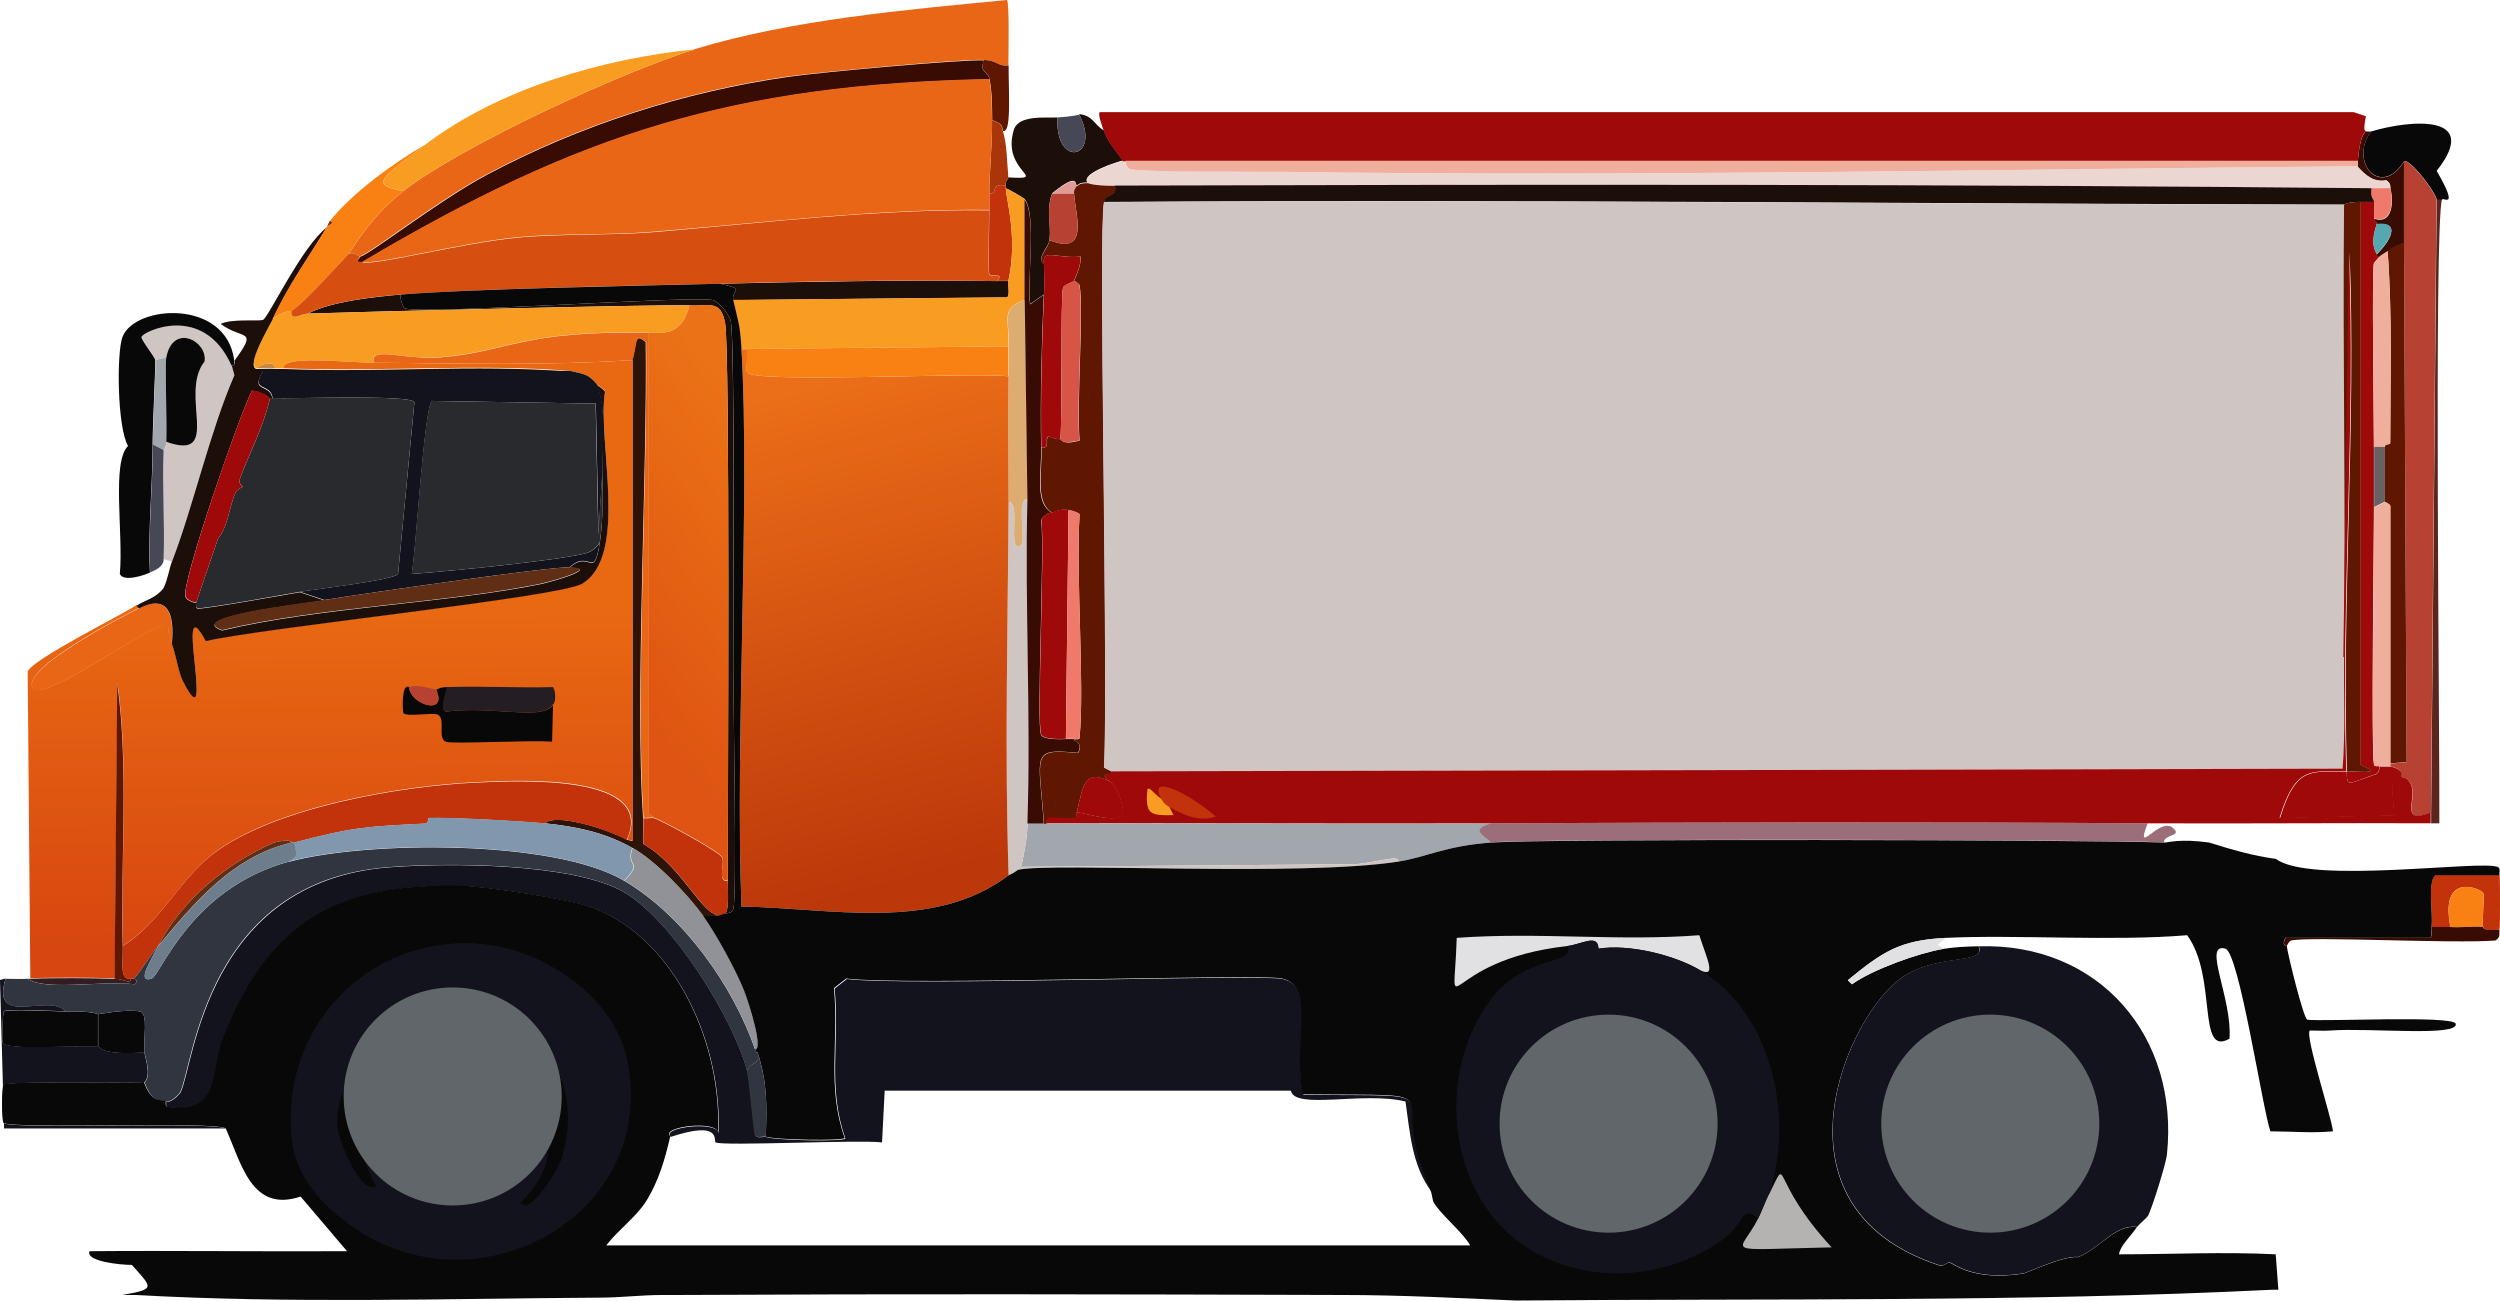 <?xml version="1.0" encoding="UTF-8"?>
<svg id="Capa_2" data-name="Capa 2" xmlns="http://www.w3.org/2000/svg" xmlns:xlink="http://www.w3.org/1999/xlink" viewBox="0 0 103.88 54.04">
  <defs>
    <style>
      .cls-1 {
        fill: #c76203;
      }

      .cls-1, .cls-2, .cls-3, .cls-4, .cls-5, .cls-6, .cls-7, .cls-8, .cls-9, .cls-10, .cls-11, .cls-12, .cls-13, .cls-14, .cls-15, .cls-16, .cls-17, .cls-18, .cls-19, .cls-20, .cls-21, .cls-22, .cls-23, .cls-24, .cls-25, .cls-26, .cls-27, .cls-28, .cls-29, .cls-30, .cls-31, .cls-32, .cls-33, .cls-34, .cls-35, .cls-36, .cls-37, .cls-38, .cls-39, .cls-40, .cls-41, .cls-42, .cls-43, .cls-44, .cls-45, .cls-46, .cls-47, .cls-48 {
        stroke-width: 0px;
      }

      .cls-2 {
        fill: #303540;
      }

      .cls-3 {
        fill: #282a2e;
      }

      .cls-4 {
        fill: #474855;
      }

      .cls-5 {
        fill: #1c0e08;
      }

      .cls-6 {
        fill: #431e07;
      }

      .cls-7 {
        fill: url(#Degradado_sin_nombre_3);
      }

      .cls-8 {
        fill: #f0af9c;
      }

      .cls-9 {
        fill: #f89c22;
      }

      .cls-10 {
        fill: #13131e;
      }

      .cls-11 {
        fill: #b4b3b2;
      }

      .cls-12 {
        fill: #7c310a;
      }

      .cls-13 {
        fill: #eba630;
      }

      .cls-14 {
        fill: #d65547;
      }

      .cls-15 {
        fill: #797c81;
      }

      .cls-16 {
        fill: #380c03;
      }

      .cls-17 {
        fill: #dcac70;
      }

      .cls-18 {
        fill: #331d22;
      }

      .cls-19 {
        fill: #a00909;
      }

      .cls-20 {
        fill: #c2320b;
      }

      .cls-21 {
        fill: #602e15;
      }

      .cls-22 {
        fill: #e09c94;
      }

      .cls-23 {
        fill: #f98114;
      }

      .cls-24 {
        fill: #8e4a13;
      }

      .cls-25 {
        fill: #090808;
      }

      .cls-26 {
        fill: #241d24;
      }

      .cls-27 {
        fill: #ef796b;
      }

      .cls-28 {
        fill: #ebd6d1;
      }

      .cls-29 {
        fill: #ca873e;
      }

      .cls-30 {
        fill: #9b6e79;
      }

      .cls-31 {
        fill: #676164;
      }

      .cls-32 {
        fill: #b74132;
      }

      .cls-33 {
        fill: #e86615;
      }

      .cls-34 {
        fill: #8097ae;
      }

      .cls-35 {
        fill: #59251d;
      }

      .cls-36 {
        fill: #a9360a;
      }

      .cls-37 {
        fill: #2e1408;
      }

      .cls-38 {
        fill: #601702;
      }

      .cls-39 {
        fill: #d64f10;
      }

      .cls-40 {
        fill: #cfc6c4;
      }

      .cls-41 {
        fill: url(#Degradado_sin_nombre);
      }

      .cls-42 {
        fill: #a2a7ae;
      }

      .cls-43 {
        fill: url(#Degradado_sin_nombre_2);
      }

      .cls-44 {
        fill: #6d7d8c;
      }

      .cls-45 {
        fill: #55a8b0;
      }

      .cls-46 {
        fill: #909297;
      }

      .cls-47 {
        fill: #61666b;
      }

      .cls-48 {
        fill: #e1e1e3;
      }
    </style>
    <linearGradient id="Degradado_sin_nombre" data-name="Degradado sin nombre" x1="90.13" y1="28.14" x2="90.02" y2="13.98" gradientTransform="translate(103.88 53.3) rotate(-180)" gradientUnits="userSpaceOnUse">
      <stop offset="0" stop-color="#e96913"/>
      <stop offset="1" stop-color="#d74610"/>
    </linearGradient>
    <linearGradient id="Degradado_sin_nombre_2" data-name="Degradado sin nombre 2" x1="70.35" y1="37.22" x2="64.94" y2="16.98" gradientTransform="translate(103.88 53.3) rotate(-180)" gradientUnits="userSpaceOnUse">
      <stop offset="0" stop-color="#eb6e18"/>
      <stop offset="1" stop-color="#bc370a"/>
    </linearGradient>
    <linearGradient id="Degradado_sin_nombre_3" data-name="Degradado sin nombre 3" x1="69.75" y1="32.87" x2="78.68" y2="25.19" gradientTransform="translate(103.88 53.3) rotate(-180)" gradientUnits="userSpaceOnUse">
      <stop offset="0" stop-color="#eb7216"/>
      <stop offset="1" stop-color="#df5412"/>
    </linearGradient>
  </defs>
  <g id="Capa_2-2" data-name="Capa 2">
    <g>
      <path class="cls-40" d="M6.46,14.95c-.02-.12-.6-.82-.57-.96.05-.22,2.57-1.44,3.74,1.19l.11.4c-1.03,2.37-1.7,5.48-2.6,7.76l-.34-.11c.05-1.51-.06-3.03,0-4.53,0-.09.11-.1.11-.34,2.36.83.52-1.97,1.59-3.34.13-.84-1.31-1.62-1.59-.17l-.45.11h0Z"/>
      <path class="cls-10" d="M6.94,45.78c.18.04.52-.3.57-.4.56-1.16,1.04-8.75,8.66-9.34,2.44-.19,7.64-.18,9.74,1.02,2.02,1.15,4.58,5.28,5.15,7.47.13.51.26,2.54.34,2.66.11.13.33.02.45.06.43.14,3.18.19,3.28.06-.76-2.12-.23-4.05-.45-6.23l.51-.4c2.5.31,17.24-.22,18.12,0,1.43.35.4,2.67.85,4.81,6.93.08,3.25-.42,5.32,4.02-.82-1.09-.89-2.45-1.08-3.74-1.73-.43-4.61.36-4.76-.45h-16.88s-.11,2.15-.11,2.15c-.93-.12-6.6.16-6.91,0-.11-.06.28-.94-1.87-.23-.45-.41,2.07-.7,1.98-.11.19-3.57-1.68-8.06-5.21-9.4-.91-.35-4.41-.89-5.44-.91-5.11-.11-7.98,1.42-9.91,6.29-.54,1.38-.07,3.26-2.32,2.89-.1-.02-.06-.23-.06-.23h.03Z"/>
      <path class="cls-42" d="M43.5,34.22c6.15-.02,12.31.02,18.46,0-.74.23-.51.38,0,.79-1.91.14-2.69.61-3.85.79.06-.29-.77,0-1.76.11l-13.93.11c.15-.56.26-1.24.28-1.81h.8Z"/>
      <path class="cls-30" d="M89.24,34.21c-.55,1.43.48-.25,1.02.17.49.38-.37.28-.34.62-3.26-.12-25.78-.16-27.97,0-.51-.4-.74-.56,0-.79,9.1-.04,18.18-.06,27.29,0Z"/>
      <path class="cls-40" d="M42.42,22.66c.24-.17-.23-1.93.28-1.93-.11,4.49.15,9,0,13.48-.02.57-.13,1.25-.28,1.81l13.93-.11c.99-.11,1.83-.4,1.76-.11-4.05.64-14.37.03-15.8.34-.03,0-.17.14-.4.23-.17-5.17-.03-10.35,0-15.52.53,0-.08,2.21.51,1.81Z"/>
      <g>
        <path class="cls-10" d="M9.4,46.89H.17s-.17-6.17-.17-6.17l.23-.06c-.62,2.08,1.79.57,2.49,1.36-.27,0-2.47-.11-2.55,0-.07.1-.1,1.22-.06,1.3.17.34,2.93.09,3.96.17.11,0,.08.37,1.93.23.03.26.3.95,0,1.25-.67.05-5.59-.06-5.83.11-.09.07-.09,1.52,0,1.59.38.27,8.85-.08,9.23.23h0Z"/>
        <path class="cls-18" d="M5.55,40.67s.24.02.06.23c-1.43-.17-3.68.29-4.47-.23h.11c.88-.04,2.62-.03,3.51,0,.4,0,.64.25.68,0h.11Z"/>
        <path class="cls-25" d="M2.71,42.03c1.25-.02,1.29.11,1.36.11v1.36c-1.03-.08-3.78.17-3.96-.17-.04-.08-.01-1.2.06-1.3.08-.11,2.28,0,2.55,0h-.01Z"/>
        <path class="cls-25" d="M5.84,42.03c.32.14.11,1.1.17,1.7-1.86.13-1.83-.23-1.93-.23v-1.36c.09,0,1.11-.22,1.76-.11Z"/>
      </g>
      <g>
        <path class="cls-5" d="M44.85,4.74c.59.08.58.42,1.02.68.16.48.51.85.79,1.25-.18.03-1.77.53-1.47.91-.43,0-.34.11-.45.11-.07,0,.09-.57-1.02.34-.25.63-.04,1.29-.11,1.93-.04.34-.57.74-.23,1.02,0,.42.02.84,0,1.25l-.57.4c-.14-1.07.27-3.69-.23-4.36-.02-.03-.67-.41-.79-.45v-.11c-.02-.23.11-.25.11-.34,1.77.11-.32-.23.23-1.98.2-.63,1.33-.48,1.81-.51-.11,2.15,1.84,1.72.91-.11v-.03Z"/>
        <path class="cls-4" d="M44.85,4.77c.93,1.82-1.02,2.26-.91.11.56-.03.86-.11.91-.11Z"/>
        <path class="cls-22" d="M44.74,7.71c-.04.13-.12.13-.11.34h-.91c1.11-.91.95-.34,1.02-.34Z"/>
      </g>
      <g>
        <g>
          <path class="cls-25" d="M4.98,23.85c.15-1.72-.35-4.64.34-5.32-.45-.78-.48-3.87-.23-4.53.51-1.34,4.3-1.59,4.64.96-.02.04.07.24-.11.23-1.17-2.63-3.69-1.41-3.74-1.19-.02.13.56.84.57.96.02.17-.11,2.72-.11,3.51,0,1.77-.2,3.54-.11,5.32-.25.12-1.1.4-1.25.06Z"/>
          <path class="cls-4" d="M6.24,23.78c-.09-1.77.11-3.55.11-5.32l.45.23c-.06,1.5.05,3.02,0,4.53.01.33-.33.46-.57.57h.01Z"/>
        </g>
        <path class="cls-42" d="M6.91,14.85c-.06.34.03,2.58,0,3.51-.01.24-.11.25-.11.34l-.45-.23c0-.79.13-3.34.11-3.51,0,0,.45-.11.45-.11Z"/>
        <path class="cls-25" d="M8.5,15.02c-1.08,1.37.77,4.17-1.59,3.34.03-.92-.06-3.17,0-3.51.28-1.45,1.73-.67,1.59.17Z"/>
      </g>
      <g>
        <path class="cls-20" d="M101.03,38.51c.09-.46-.19-1.88.17-2.15h2.66c.03.12.03,2.11,0,2.27-.75.07-.65-.11-.68-.11-.05-.4.07-1.27,0-1.42-.08-.16-1.82-.92-1.36,1.42h-.79Z"/>
        <path class="cls-23" d="M103.18,37.1c.07.15-.05,1.02,0,1.42-.45-.04-.91.03-1.36,0-.46-2.34,1.29-1.59,1.36-1.42Z"/>
      </g>
      <path class="cls-17" d="M42.59,12.46l.11,8.27c-.5-.01-.04,1.76-.28,1.93-.59.4.02-1.81-.51-1.81,0-1.74-.03-3.48,0-5.21,0-.42-.02-.84,0-1.25.05-1.13-.36-1.55.68-1.93Z"/>
      <g>
        <path class="cls-37" d="M26.26,14.96c.21-.58.06-1.22.57-.74.07,5.51-.45,14.74-.11,19.76.02.36-.02.72,0,1.08,1.82,1.05,2.58,3.41,3.4,2.89-.34.15-.57.11-.91.11-.65-.9-1.98-2.3-2.94-2.83-1.16-.65-2.31-.88-3.62-1.02.37-.42,2.42.16,3.4.68l.23.06V14.96s-.02,0-.02,0Z"/>
        <path class="cls-5" d="M16.65,12.24c-.04.14.09.53.17.57.58.28,12.03-.54,12.8-.34.27.07.67.6.74.85.18.69.11,12.47.11,14.38,0,1.46.16,9.6,0,10.08-.06.19-.32.16-.34.17.18-.12.11-1.1.11-1.36,0-3.09.1-22.02-.11-23.16-.19-1.01-.69-.69-1.47-.74-.8-.05-13.6.26-15.86.34.95-.5,2.71-.69,3.85-.79Z"/>
        <path class="cls-20" d="M5.09,39.31c1.56-.94,2.37-2.78,3.79-3.85,2.55-1.91,7.72-2.79,10.87-2.94,1.82-.08,7.55-.38,6.29,2.38-.98-.52-3.03-1.11-3.4-.68-.9-.1-4.03-.26-4.81-.23-.08,0-.02.23-.11.23-2.55.13-3,.14-5.49.79h-.11s-.02-.18-.74,0c-1.96.87-3.82,2.37-4.81,4.3-.35.42-.76,1.12-1.02,1.36h-.11c-.49.05-.32-.63-.34-1.36h-.01Z"/>
        <path class="cls-9" d="M12.79,13.03c2.26-.08,15.07-.39,15.86-.34-.33,1.32-1.19,1.14-1.7,1.13-5.3-.11-5.86.8-8.66,1.02-1.56.13-2.93-.49-2.77.23-1.15,0-3.8-.33-3.74.23h-.34c-.05-.34-.56-.17-.79,0-.41-.17.56-1.79.68-2.04.49-.38.75-.32.79-.34-.03.46.39.12.68.11h-.01Z"/>
        <path class="cls-33" d="M15.53,15.08c-.17-.73,1.21-.11,2.77-.23,2.8-.22,3.36-1.13,8.66-1.02v19.98s.23.17.23.17c-.11-.03-.31.02-.45,0-.34-5.01.17-14.24.11-19.76-.52-.47-.36.17-.57.74-3.57.24-7.17.14-10.76.11h.01Z"/>
        <g>
          <path class="cls-41" d="M15.53,15.07c3.59.03,7.19.13,10.76-.11v19.98s-.23-.06-.23-.06c1.26-2.76-4.48-2.47-6.29-2.38-3.14.15-8.32,1.02-10.87,2.94-1.42,1.07-2.23,2.91-3.79,3.85-.11-3.62.26-7.4-.23-10.93l-.11,12.29c-.88-.03-2.63-.04-3.51,0l-.11-12.74c.15-.49,3.82-2.31,4.53-2.77l.11.11c-.71.36-4.98,2.56-4.42,3.34.47.67,5.34-3.06,5.66-2.6-.05.3.01.47.11.74.17.45.27,1.17.45,1.53,1.44,2.86-.43-4.2.96-1.64,2.35-.55,14.69-1.82,15.63-2.38,1.97-1.16.62-5.98.96-7.98-.09-.14-.33-.26-.34-.28-.39-.47-.53-.44-1.13-.57-3.95-.31-7.94.06-11.89-.11-.06-.56,2.6-.23,3.74-.23h.01Z"/>
          <g>
            <g>
              <path class="cls-33" d="M5.77,25.28c1.22-.62,1.48.27,1.36,1.47-.11-.28-.16-.45-.11-.74-.31-.47-5.19,3.26-5.66,2.6-.56-.78,3.71-2.98,4.42-3.34h-.01Z"/>
              <path class="cls-38" d="M4.87,28.38c.49,3.53.13,7.31.23,10.93.02.73-.15,1.41.34,1.36-.04.25-.29,0-.68,0l.11-12.29Z"/>
            </g>
            <g>
              <path class="cls-25" d="M18.59,28.55c-.04.28-.32.92-.06,1.02,2.45-.32,4.98.76,4.47-1.02l-.06,2.27c-.82-.08-4.18.11-4.42,0-.36-.15.02-.97-.34-1.13-.21-.09-1.3.11-1.42-.06-.03-.06-.09-1.25.23-1.08.08.76,1.64,1.19,1.13.11.06,0,.09-.1.45-.11h.02Z"/>
              <path class="cls-26" d="M18.56,28.55c1.47-.05,2.95.04,4.42,0,.51,1.78-2.02.7-4.47,1.02-.25-.1.02-.74.06-1.02h0Z"/>
              <path class="cls-32" d="M18.12,28.66c.51,1.08-1.05.66-1.13-.11.38-.14,1.07.11,1.13.11Z"/>
            </g>
          </g>
        </g>
        <g>
          <path class="cls-5" d="M9.74,14.99c1.01-1.38.35-.84-.57-1.53.45-.23,1.59-.1,1.76-.17.22-.09,1.63-3.08,2.66-3.85-.82,1.34-1.59,2.4-2.27,3.85-.12.25-1.09,1.87-.68,2.04.26.01.53-.02.79,0h.34c3.95.17,7.93-.2,11.89.11h-12.74c-.54.9.31.47.4,1.13h-.11s-.11-.21-.74-.34c-.55,1.07-2.93,7.99-2.77,8.55.06.22.43.27.45.28s-.04.21.06.23c.21.04,3.61-.57,4.25-.68l1.02.34c-.81.14-5.86.7-4.25,1.25,4.07-.97,9.33-1.13,13.25-1.93.42-.09,2.48-.66,1.19-.68.84-.78,1,.56,1.25-1.02.16-1.04.11-2.02.11-3.06-.01-1.14.15-2.6-.23-3.51,0,0,.25.14.34.28-.34,2,1.02,6.81-.96,7.98-.95.56-13.28,1.83-15.63,2.38-1.38-2.56.48,4.5-.96,1.64-.18-.36-.28-1.08-.45-1.53.12-1.2-.14-2.09-1.36-1.47l-.11-.11c.38-.25.8-.3,1.13-.74.16-.32.24-.83.34-1.08.89-2.29,1.57-5.39,2.6-7.76l-.11-.4c.18.01.11-.23.11-.23v.03Z"/>
          <path class="cls-10" d="M23.68,15.41c.6.14.74.11,1.13.57.39.91.23,2.36.23,3.51l-.17,2.72-.11-5.44-6.8-.11c-.33.15-.68,6.36-.85,7.19,1.61-.12,5.97-.55,7.19-.85.29-.07.45-.21.62-.45-.25,1.58-.41.24-1.25,1.02-.93-.01-8.46,1.08-10.19,1.36l-1.02-.34c.55-.1,3.93-.49,4.08-.74l.68-7.14c-.15-.32-5.14-.13-5.89-.17-.09-.66-.95-.23-.4-1.13h12.74s0,0,0,0Z"/>
          <path class="cls-3" d="M11.33,16.54c.75.04,5.74-.15,5.89.17l-.68,7.14c-.15.25-3.53.65-4.08.74-.64.11-4.04.73-4.25.68-.1-.02-.06-.23-.06-.23l.91-2.66c.39-.47.45-1.19.68-1.81.11-.3.33-.3.34-.34.01-.02-.19-.12-.11-.34.42-1.13.95-2.08,1.25-3.34h.11s0-.01,0-.01Z"/>
          <path class="cls-3" d="M24.91,22.55c-.17.24-.33.38-.62.45-1.21.3-5.58.73-7.19.85.17-.83.52-7.04.85-7.19l6.8.11.11,5.44.17-2.72c.01,1.04.05,2.03-.11,3.06h0Z"/>
          <path class="cls-21" d="M22.48,24.25c-3.92.81-9.18.96-13.25,1.93-1.61-.55,3.44-1.12,4.25-1.25,1.73-.28,9.26-1.37,10.19-1.36,1.29.02-.77.59-1.19.68Z"/>
          <path class="cls-19" d="M8.16,25.04s-.39-.05-.45-.28c-.16-.55,2.21-7.48,2.77-8.55.64.13.7.34.74.34-.3,1.26-.83,2.2-1.25,3.34-.08.22.11.32.11.34,0,.04-.23.04-.34.34-.23.62-.29,1.34-.68,1.81l-.91,2.66h.01Z"/>
        </g>
        <path class="cls-29" d="M11.44,15.3c-.26-.02-.53.01-.79,0,.22-.17.74-.34.79,0Z"/>
        <g>
          <path class="cls-33" d="M28.87,2.04c4.06-1.23,8.75-1.63,12.97-2.04.11.08.06,2.36.06,2.72-.45.04-.45-.2-1.02-.23-.88-.05-6.88.51-8.1.68-4.35.62-8.69,2.01-12.57,4.08-2.02,1.07-4.96,3.38-5.27,3.4-.08.01-.17-.17-.45-.11.12-.12.84-1.48,2.27-2.6,2.35-1.85,9.2-5.01,12.12-5.89h-.01Z"/>
          <path class="cls-9" d="M28.88,2.05c-2.92.88-9.77,4.04-12.12,5.89-1.45-.27-.89-.56.91-1.93,3.08-2.34,7.4-3.58,11.21-3.96Z"/>
          <path class="cls-23" d="M13.71,9.18c.92-1.16,2.66-2.42,3.96-3.17-1.8,1.37-2.37,1.67-.91,1.93-1.43,1.12-2.15,2.47-2.27,2.6-.54.57-1.86,2.05-2.38,2.38-.03.02-.29-.04-.79.34.68-1.45,1.46-2.51,2.27-3.85.11-.09.35-.18.11-.23h.01Z"/>
          <path class="cls-38" d="M40.89,2.49c.57.03.57.28,1.02.23,0,1.2.12,2.83-.23,2.72-.06-.19.02-.28-.45-.45-.01-.61,0-1.09-.11-1.7-.07-.37-.46-.29-.23-.79h0Z"/>
          <path class="cls-12" d="M13.7,9.18c.24.06.01.14-.11.23l.11-.23Z"/>
          <path class="cls-5" d="M41.46,11.68h.45c-.04.16.07.59-.06.68-3.79.03-7.59.07-11.38.11-.1-.45.58-.44-.57-.68,3.85-.09,7.7-.16,11.55-.11h0Z"/>
          <path class="cls-16" d="M14.95,10.67c.32-.02,3.26-2.33,5.27-3.4,3.88-2.07,8.22-3.46,12.57-4.08,1.23-.18,7.22-.73,8.1-.68-.23.5.16.42.23.79-10.61.21-17.03,2.24-26.05,7.59-.08-.02-.18.04-.23-.06-.01-.01.13-.09.11-.17h0Z"/>
          <g>
            <path class="cls-36" d="M41.22,4.99c.47.17.39.25.45.45.18.58.17,1.32.23,1.93,0,.09-.13.11-.11.34-.68-.12-.29.37-.68.34,0-1.02.13-2.06.11-3.06Z"/>
            <path class="cls-39" d="M15.05,10.9c.59.14,4.02-.78,6.4-1.02,1.67-.17,3.9-.09,5.66-.23,4.67-.39,9.3-.97,13.99-.91,0,.51-.05,2.53,0,2.66.07.15.63-.11.34.28-3.85-.05-7.7,0-11.55.11-3.49.08-10.34.21-13.25.45-1.14.09-2.9.29-3.85.79-.29.01-.71.35-.68-.11.52-.33,1.84-1.81,2.38-2.38.28-.06.37.11.45.11.03.08-.11.16-.11.17.06.1.16.04.23.06v.02Z"/>
            <path class="cls-20" d="M41.79,7.71v.11c.04.57.5,2.08.11,3.85h-.45c.29-.38-.28-.13-.34-.28-.05-.12,0-2.15,0-2.66v-.68c.39.03,0-.46.68-.34Z"/>
            <path class="cls-33" d="M15.06,10.87c9.02-5.35,15.44-7.38,26.05-7.59.11.61.1,1.1.11,1.7.02,1.01-.11,2.04-.11,3.06v.68c-4.69-.05-9.33.53-13.99.91-1.75.15-3.98.06-5.66.23-2.38.24-5.81,1.16-6.4,1.02h0Z"/>
          </g>
        </g>
        <g>
          <path class="cls-43" d="M31.04,14.51c.04.27-.05.86,0,.96.25.48,9.55-.02,10.87.17-.03,1.73,0,3.47,0,5.21-.03,5.17-.17,10.35,0,15.52-3.12,2.37-7.44,1.35-11.1,1.3-.27-6.8.36-16.94,0-23.16,0,0,.23,0,.23,0Z"/>
          <path class="cls-9" d="M42.58,8.27v4.19c-1.04.38-.63.8-.68,1.93l-10.87.11h-.23c-.06-1.08-.14-1.15-.34-2.04,3.79-.03,7.59-.07,11.38-.11.13-.09.02-.52.06-.68.39-1.76-.07-3.28-.11-3.85.12.04.79.45.79.45Z"/>
          <path class="cls-23" d="M31.03,14.5l10.87-.11c-.02.42,0,.84,0,1.25-1.32-.19-10.62.31-10.87-.17-.05-.1.04-.69,0-.96h0Z"/>
        </g>
        <path class="cls-20" d="M26.73,34c.14.02.34-.03.45,0,.33.1,2.74,1.41,2.83,1.64.11.27-.21,1.04.23.96,0,.26.07,1.24-.11,1.36-.82.52-1.58-1.85-3.4-2.89-.02-.36.02-.72,0-1.08h0Z"/>
        <path class="cls-7" d="M28.66,12.68c.78.06,1.28-.27,1.47.74.21,1.14.11,20.07.11,23.16-.45.08-.12-.69-.23-.96-.09-.23-2.5-1.54-2.83-1.64l-.23-.17V13.82c.52.01,1.37.19,1.7-1.13h.01Z"/>
      </g>
      <g>
        <path class="cls-2" d="M12.01,35.81c3.21-.87,11.01-.94,13.93.79,2.46,1.45,4.52,4.36,5.44,7.02.05.16.11.11.11.11.12.54-.27.32-.45.79-.56-2.19-3.13-6.31-5.15-7.47-2.1-1.2-7.3-1.21-9.74-1.02-7.62.58-8.1,8.17-8.66,9.34-.05.11-.4.44-.57.4-.23-.07-.59.11-.91-.79.3-.3.03-.99,0-1.25-.06-.6.15-1.56-.17-1.7-.65-.11-1.67.11-1.76.11-.07,0-.11-.13-1.36-.11-.7-.79-3.11.72-2.49-1.36.3,0,.61.02.91,0,.78.53,3.04.06,4.47.23.18-.21-.06-.23-.06-.23.26-.24.67-.94,1.02-1.36-.29.58-.92,1.54-.28,1.36.37-.1,1.6-3.75,5.72-4.87h0Z"/>
        <path class="cls-46" d="M25.95,36.59c.82-.83.04-.54.34-1.36.95.53,2.29,1.93,2.94,2.83.52.71,1.39,2.29,1.7,3.11.2.55.8,2.47.45,2.44-.92-2.66-2.99-5.57-5.44-7.02h.01Z"/>
        <path class="cls-2" d="M31.48,43.73c.4,1.28.39,2.16.34,3.51-.12-.04-.34.07-.45-.06-.08-.12-.21-2.15-.34-2.66.18-.46.57-.25.45-.79Z"/>
        <path class="cls-34" d="M12.24,35c2.49-.65,2.94-.65,5.49-.79.08,0,.02-.23.11-.23.77-.03,3.91.13,4.81.23,1.3.14,2.45.37,3.62,1.02-.3.82.48.53-.34,1.36-2.92-1.73-10.72-1.66-13.93-.79.5-.32.26-.3.23-.79h0Z"/>
        <path class="cls-44" d="M6.58,39.31c1.52-1.82,3.11-3.74,5.55-4.3h.11c.03.49.27.47-.23.79-4.12,1.12-5.35,4.77-5.72,4.87-.64.18-.02-.78.28-1.36h.01Z"/>
        <path class="cls-21" d="M11.38,35.01c.72-.18.7,0,.74,0-2.44.56-4.03,2.48-5.55,4.3.99-1.93,2.85-3.43,4.81-4.3Z"/>
      </g>
      <g>
        <path class="cls-35" d="M101.24,8.27h.23c-.34,1.26-.09,22.43-.11,25.94h-.34v-.45s.23-25.48.23-25.48h-.01Z"/>
        <path class="cls-25" d="M98.53,5.46c1.62-.48,4.6-.75,2.72,1.64.95,1.65.26,1.08.23,1.19h-.23c-.08-.36-1.12-1.71-1.36-1.59-.95,1.56-2.32.03-1.36-1.25h0Z"/>
        <path class="cls-16" d="M98.3,5.46c.08,0,.17.02.23,0-.96,1.28.41,2.81,1.36,1.25v3.4c-.21.05-.5.22-.68.34-.07.05-.33.21-.34.23-.13.02-.1-.09-.11-.11.5-.49,1.07-1.36,0-1.25,0-.11-.11-.12-.11-.23.79.26.81-.75.68-1.25-.02-.07.05-.19-.17-.34-.51.1-.86-.2-1.19-.57v-.23c.11-1.25.34-1.18.34-1.25h0Z"/>
        <path class="cls-28" d="M46.66,6.69h.11c-.04.12.08.32.17.34.54.12,5.28.09,6.34.11,14.89.21,29.79-.11,44.68-.23.33.38.68.67,1.19.57.22.15.15.27.17.34h-.79c-17.4-.17-34.81-.15-52.21-.11-.96,0-1.07-.11-1.13-.11-.3-.38,1.28-.88,1.47-.91Z"/>
        <g>
          <path class="cls-19" d="M45.7,4.66h52.1s.51.17.51.17c-.15.7,0,.59,0,.62-.01.07-.23,0-.34,1.25h-51.2s-.07,0-.11,0c-.28-.41-.63-.77-.79-1.25-.04-.12-.28-.73-.17-.79Z"/>
          <path class="cls-8" d="M46.78,6.68h51.19v.23c-14.89.12-29.79.44-44.68.23-1.05-.01-5.8.02-6.34-.11-.09-.02-.21-.22-.17-.34h0Z"/>
        </g>
        <path class="cls-38" d="M44.75,7.72c.11,0,.01-.11.45-.11.05,0,.17.11,1.13.11.12.52-.37.3-.45.68-.25,1.15.19,19.84,0,23.5l.34.17c-.12.24-.48-.02-.23.34-.94-.39-.98.24-1.25,1.36-.02,0,.03.23-.06.23-.7.07-1.28-.16-1.19.23h-.11c-.2-2.91-.58-3.13,1.42-2.94.24-.45-.19-.46-.17-.57,0-.01.23.03.23-.06.21-2.3-.16-6.63,0-9.29-.14-.1-.28-.13-.45-.17-.25-.06-.46.01-.68.11-.72-.42-.43-1.6-.45-2.72.38.07.13-.36.28-.45.05-.04.17.11.51.11.04,0,.03.26.79.06-.13-1.65.18-5.41,0-6.46,0-.03-.16-.17-.23-.17.14-.33.28-.64.28-1.02-.98.11-1.64-.38-1.53.34-.34-.28.19-.68.23-1.02,1.67.66,1.08-1.03,1.02-1.93-.02-.21.07-.21.11-.34h.01Z"/>
        <path class="cls-16" d="M42.57,12.48v-4.19c.51.67.1,3.29.23,4.36l.57-.4c-.09,1.95-.15,4.4-.11,6.34.02,1.13-.28,2.3.45,2.72-.02.01-.19-.06-.45.28.16,1.18-.21,8.55,0,8.95.1.2.79.18,1.02.17h.34c-.02.11.41.12.17.57-2-.19-1.62.02-1.42,2.94h-.68c.15-4.49-.11-8.99,0-13.48l-.11-8.27h0Z"/>
        <path class="cls-19" d="M43.37,11c-.1-.72.55-.23,1.53-.34.01.38-.14.69-.28,1.02-.01.03-.41.15-.45.28-.11.4-.02,5.23-.11,6.29-.34,0-.46-.14-.51-.11-.15.09.11.52-.28.45-.04-1.94.02-4.39.11-6.34.02-.42,0-.84,0-1.25h-.01Z"/>
        <path class="cls-32" d="M44.63,8.05c.06.91.64,2.6-1.02,1.93.07-.64-.15-1.31.11-1.93h.91Z"/>
        <path class="cls-32" d="M99.88,6.7c.24-.12,1.28,1.23,1.36,1.59l-.23,25.48c-1.27.5-.61-.51-.79-1.08-.14-.45-.43-.38-.45-.4-.07-.08.2-.29-.45-.45v-.11l.68-.06-.11-21.58v-3.4s0,.01,0,.01Z"/>
        <path class="cls-38" d="M99.21,10.42c.18-.12.47-.3.68-.34l.11,21.58-.68.06c0-3.56,0-7.13,0-10.7,0-.08-.23-.16-.23-.17v-2.27c0-.17.23-.08.23-.17,0-2.65.09-5.33-.11-7.98h0Z"/>
        <path class="cls-19" d="M98.65,8.39c.02.22,0,.46,0,.68,0,.11.11.12.11.23,0,.07-.32.76,0,1.25.01,0-.03.12.11.11-.06.07-.23.26-.23.28-.09.37,0,6.35,0,7.64v2.49c0,1.53-.12,10.18,0,10.7.02.09.15.06.23.06-.02,0,.03.27-.17.34-1.16.4-1.17.56-1.19-.11.71,0,1.48.13.57-.28V8.39c.19,0,.38,0,.57,0Z"/>
        <path class="cls-8" d="M99.21,10.43c.2,2.65.11,5.32.11,7.98,0,.09-.23,0-.23.17h-.45c0-1.29-.09-7.27,0-7.64.01,0,.18-.21.23-.28,0-.02.27-.18.34-.23Z"/>
        <path class="cls-27" d="M99.32,7.82c.13.5.11,1.51-.68,1.25,0-.22.02-.46,0-.68-.01-.08-.17-.2-.11-.57,0,0,.79,0,.79,0Z"/>
        <path class="cls-45" d="M98.76,10.55c-.32-.49,0-1.19,0-1.25,1.07-.11.5.76,0,1.25Z"/>
        <g>
          <path class="cls-5" d="M46.33,7.71c17.4-.05,34.81-.06,52.21.11-.07.37.11.49.11.57h-.57c-.57,0-.65.11-.68.11-17.17-.03-34.35-.22-51.53-.11.08-.38.57-.16.45-.68h0Z"/>
          <path class="cls-40" d="M45.88,8.4c17.18-.11,34.35.08,51.53.11-.06,6.26.07,12.53,0,18.8-.02,1.54.06,3.09-.06,4.64-17.05.03-34.09.07-51.14.11l-.34-.17c.19-3.66-.25-22.35,0-23.5h.01Z"/>
        </g>
        <path class="cls-38" d="M97.41,8.5s.11-.11.68-.11v23.39c.91.41.14.27-.57.28-.22-7.16.39-14.41.11-21.58l-.23,16.82c.07-6.26-.06-12.53,0-18.8h.01Z"/>
        <path class="cls-19" d="M98.88,31.85h.45c.65.16.38.37.45.45-.55-.17-.32.92-.28,1.59l-4.76.11c.67-2.23,1.35-1.91,2.77-1.93.02.66.03.5,1.19.11.2-.07.17-.34.17-.34h.01Z"/>
        <path class="cls-19" d="M45.99,32.4c.58.24.71,1.34.68,1.42-.17.45-1.61-.06-1.93-.06.27-1.12.31-1.75,1.25-1.36Z"/>
        <g>
          <path class="cls-19" d="M97.37,27.29l.23-16.82c.29,7.17-.33,14.42-.11,21.58-1.41.03-2.09-.3-2.77,1.93l4.76-.11c-.04-.68-.28-1.76.28-1.59.02.03.31-.05.45.4.18.57-.48,1.58.79,1.08v.45c-3.93-.02-7.85.02-11.78,0-9.1-.06-18.19-.04-27.29,0-6.15.02-12.31-.02-18.46,0-.09-.4.5-.17,1.19-.23.1,0,.05-.23.06-.23.32,0,1.77.51,1.93.06.03-.08-.1-1.18-.68-1.42-.24-.36.12-.1.23-.34,17.05-.03,34.09-.07,51.14-.11.12-1.54.04-3.09.06-4.64h-.03Z"/>
          <path class="cls-20" d="M50.52,33.93c-.73.23-1.32-.06-1.93-.4-.29-.16-.34-.34-.34-.34-.58-1.04,1.05-.31,2.27.74Z"/>
          <path class="cls-9" d="M48.76,33.87c-.96.02-1.19-.01-1.08-1.08.08-.11.26.18.57.4.02,0,.05.18.34.34,0,0,.17.34.17.34Z"/>
        </g>
        <g>
          <path class="cls-19" d="M44.4,21.19l-.11,9.51c-.23.01-.92.03-1.02-.17-.21-.4.16-7.77,0-8.95.25-.34.45-.28.45-.28.22-.11.44-.16.68-.11Z"/>
          <path class="cls-27" d="M44.41,21.18c.16.04.31.07.45.17-.16,2.66.21,6.99,0,9.29,0,.1-.23.06-.23.06h-.34l.11-9.51h0Z"/>
        </g>
        <path class="cls-14" d="M44.17,11.95c.03-.13.44-.25.45-.28.07-.01.23.14.23.17.18,1.05-.13,4.81,0,6.46-.76.19-.79-.06-.79-.06.09-1.06,0-5.89.11-6.29Z"/>
        <path class="cls-8" d="M98.65,21.09l.45-.23s.23.09.23.17c0,3.56,0,7.13,0,10.7v.11h-.45c-.08,0-.21.02-.23-.06-.12-.52,0-9.16,0-10.7h0Z"/>
        <path class="cls-31" d="M98.65,18.57h.45v2.27s-.45.23-.45.23v-2.49s0-.01,0-.01Z"/>
      </g>
      <g>
        <path class="cls-10" d="M82.23,39.32c4.98-.15,8.33,3.73,7.81,8.66-.04.37-.61,2.21-.79,2.55-.01.03-.42.4-.45.45-.91-.11-1.45.82-2.44,1.25-.58-.08-2.15.66-2.27.68-2.08.33-2.9-.41-3.06-.45-.13-.04-.23.18-.45.11-7.41-2.43-3.79-10.52-1.47-12.01,1.49-.97,3.45-.47,3.11-1.25h.01Z"/>
        <path class="cls-10" d="M81.42,49.5c-.84-.5-1.43-1.37-2.27-1.87.28-.68-.08-2,.34-2.94,2.5-5.65,11.18-.78,6.97,4.7-1.18-.19-2.4,1.55-3.45.68,2.91.25,4.1-2.69,2.49-4.98-.87-1.25-2.14-1.8-3.62-1.25-1.22.46-1.89,1.87-1.81,3.17.07,1.04.67,1.78,1.36,2.49h0Z"/>
        <path class="cls-13" d="M85.51,45.09c1.61,2.29.42,5.23-2.49,4.98-.59-.05-1.1-.28-1.59-.57-.69-.71-1.29-1.45-1.36-2.49.64.52.82,1.55,1.64,1.93,2,.93,3.98-.52,3.68-2.94-.01-.11-.09-.52-.11-.57,0,0,.23-.34.23-.34Z"/>
        <path class="cls-24" d="M81.89,43.83c1.48-.55,2.74,0,3.62,1.25l-.23.34c-.42-1.12-2.05-1.55-3.06-1.47-.18.02-.35.04-.34-.11h0Z"/>
        <path class="cls-6" d="M85.28,45.42c.02.06.1.46.11.57-.32.34-2.88-.8-3-.91-.17-.15-.12-.89-.17-1.13,1.01-.08,2.65.34,3.06,1.47Z"/>
        <g>
          <path class="cls-12" d="M80.07,47.02c-.09-1.3.58-2.71,1.81-3.17-.01.14.16.12.34.11.05.23,0,.97.17,1.13.12.11,2.68,1.25,3,.91.3,2.42-1.67,3.86-3.68,2.94-.81-.38-1-1.41-1.64-1.93h0Z"/>
          <path class="cls-9" d="M80.75,46.67c.45,2.11,1.04,1.07,1.64,1.13.51.06.72.97,1.19.23-.02.25-.27.5,0,.74-1.79.79-2.38-.51-2.94-1.87-.01-.12-.04-.22.11-.23Z"/>
          <path class="cls-1" d="M82.22,47.35c.56.22.75.3,1.42.23.17.2-.06.35-.06.45-.47.74-.68-.18-1.19-.23-.6-.06-1.19.98-1.64-1.13.4-.04.89.45,1.47.68Z"/>
          <path class="cls-24" d="M80.63,46.9s-.3.05-.34-.06c-.46-1.18,1.66-.92,1.76-.85.08.05.28,1.19.17,1.36-.58-.23-1.07-.72-1.47-.68-.15.02-.11.12-.11.23h-.01Z"/>
        </g>
      </g>
      <g>
        <path class="cls-25" d="M29.9,11.79c1.15.24.47.23.57.68.2.89.28.96.34,2.04.36,6.22-.27,16.36,0,23.16,3.66.05,7.98,1.07,11.1-1.3.24-.1.38-.23.4-.23,1.43-.31,11.75.3,15.8-.34,1.15-.18,1.94-.65,3.85-.79,2.18-.16,24.71-.12,27.97,0,.17,0,.65-.17,1.87,0,.92.29,1.81.55,2.77.68,1.43,1.08,8.61.02,9.23.34.12.08.03.23.06.34h-2.66c-.36.27-.08,1.69-.17,2.15-.03.12.05.38-.06.45h-6.01c-.18.34.06.32.06.34.04.35.69,2.99.85,3.06.66.09,6.08-.19,6.17.17.13.55-3.57.16-5.21.28-.28.02-.57,0-.85,0-.23.15.91,3.64.96,4.19-.94.08-1.68,0-2.6,0-.33-.93-1.3-7.42-1.87-7.59-.97-.28.29,2.07.17,3.74-1.37.78-.49-2.56-1.76-4.3-3.1.26-7.15-.03-10.02.11-1.92.1-2.63.57-4.08,1.76l.17.17c.87-.62,2.77-1.3,3.79-1.47.48-.08.98-.1,1.47-.11.35.78-1.61.28-3.11,1.25-2.32,1.5-5.94,9.58,1.47,12.01.22.07.32-.15.45-.11.16.04.98.78,3.06.45.12-.02,1.7-.76,2.27-.68.99-.43,1.54-1.36,2.44-1.25-.29.43-.7.78-.74,1.13,2.15,0,4.36-.11,6.51,0l.11,1.47h-.23c-10.48.52-20.94.36-31.43.45-2.38-.1-4.8-.23-7.19-.23-9.26-.03-18.49-.05-27.75,0h-.57c-.85,0-1.73.11-2.6.11-6.41.04-12.83.25-19.25-.11-.19,0-.38,0-.57,0,1.4-.25,1.26-.28.4-1.25-.5,0-1.94-.15-1.76-.57,3.56-.03,7.13.02,10.7,0l-1.93-2.27c-2.03.68-2.45-1.35-3.11-2.83-.38-.31-8.85.04-9.23-.23-.09-.07-.09-1.52,0-1.59.24-.17,5.15-.05,5.83-.11.33.9.68.71.91.79,0,0-.04.21.06.23,2.25.36,1.77-1.51,2.32-2.89,1.93-4.87,4.8-6.4,9.91-6.29,1.03.03,4.53.56,5.44.91,3.53,1.34,5.4,5.83,5.21,9.4.09-.6-2.42-.3-1.98.11-.22.95-.49,1.89-1.02,2.72-.42.65-1.17,1.19-1.64,1.81h35.9c-.3-.54-1.26-1.31-1.53-1.81-.03-.06-.07-.37-.11-.45-2.07-4.44,1.61-3.94-5.32-4.02-.45-2.14.58-4.46-.85-4.81-.88-.22-15.62.31-18.12,0l-.51.4c.22,2.18-.31,4.11.45,6.23-.1.12-2.85.08-3.28-.06.05-1.35.06-2.23-.34-3.51,0,0-.05.05-.11-.11.36.02-.24-1.9-.45-2.44-.31-.81-1.18-2.39-1.7-3.11.35,0,.58.04.91-.11.02,0,.28.02.34-.17.16-.48,0-8.62,0-10.08,0-1.91.08-13.69-.11-14.38-.07-.25-.47-.78-.74-.85-.77-.2-12.22.62-12.8.34-.08-.04-.21-.43-.17-.57,2.91-.24,9.76-.36,13.25-.45Z"/>
        <path class="cls-16" d="M103.18,38.52s-.07.17.68.11c-.03.16.07.3-.17.45-1.82.14-7.66-.18-8.49,0-.04,0-.17.16-.17.23-.01-.02-.24,0-.06-.34h6c.12-.06.04-.33.06-.45h.79c.45.03.91-.04,1.36,0Z"/>
        <path class="cls-48" d="M60.53,38.97c3.42-.25,6.72.15,10.08-.11.32,1,.72,1.76.06,1.47-1.08-.65-3-1.12-4.25-.91-.02-.64-.69-.18-1.3-.11-5.37.6-4.72,3.64-4.59-.34Z"/>
        <path class="cls-11" d="M73.51,49.62c.87-1.72-.05-.65,2.6,2.21-4.78.1-3.82.32-3.06-1.19.16-.33.29-.7.45-1.02h0Z"/>
        <path class="cls-48" d="M80.74,39.43c-1.02.17-2.92.85-3.79,1.47l-.17-.17c1.46-1.19,2.16-1.67,4.08-1.76l-.34.28.23.17h-.01Z"/>
        <g>
          <path class="cls-10" d="M66.42,39.42c1.25-.2,3.17.26,4.25.91,2.98,1.79,3.9,6.17,2.83,9.29-.16.32-.28.69-.45,1.02-.71-.63-.51.2-1.53.91-2.25,1.58-5.38,1.85-7.81.45-3.6-2.07-4.12-7.34-1.76-10.48,1.41-1.87,3.55-1.41,3.17-2.21.61-.07,1.28-.53,1.3.11Z"/>
          <g>
            <path class="cls-29" d="M69.55,47.34c.2-.91.05-1.01-.06-1.81.51.64.2,1.51.96,1.93-.46,3.97-7.01,3.37-6.06-1.7.12,4.25,4.51,4.44,5.15,1.59h.01Z"/>
            <path class="cls-12" d="M68.18,45.54c.27,1.72-2.08.69-.45,2.04-.52.04-.96-.14-1.36-.45-.69-.54-.82-1.48-1.02-1.93-.08-.18-.34-.45-.34-.45.22-.58,2.28.11,3.17.79Z"/>
            <path class="cls-12" d="M67.04,43.51c2.04,0,3.63,1.94,3.4,3.96-.76-.42-.45-1.29-.96-1.93.12.8.26.9.06,1.81-.18-.06-.22.1-.34.11-.3.03-.51-.03-.79-.11.38-.36.62-1.59.11-2.04.18-.14,1.04.03.06-.68-.49-.35-1.6-.39-1.53-1.13h-.01Z"/>
            <path class="cls-23" d="M64.9,46.23c.59.86-.16,2.38,1.47.91.4.31.84.48,1.36.45.22-.02.52-.08.68-.23.27.07.49.14.79.11-1.13,2.73-4.45,1.64-4.3-1.25h0Z"/>
            <path class="cls-21" d="M64.78,44.58c.74-.79,1.17-1.08,2.27-1.08-.07.74,1.05.78,1.53,1.13.97.71.11.54-.06.68-.1.08-.23.17-.34.23-.89-.67-2.95-1.37-3.17-.79,0,0-.1,0-.23-.17Z"/>
            <path class="cls-1" d="M65.35,45.2c.2.45.33,1.39,1.02,1.93-1.63,1.47-.88-.06-1.47-.91.01-.33.09-1.02.45-1.02Z"/>
            <path class="cls-5" d="M68.52,45.31c.51.45.28,1.68-.11,2.04-.16.15-.46.22-.68.23-1.63-1.35.72-.33.45-2.04.12-.06.24-.15.34-.23Z"/>
          </g>
        </g>
        <g>
          <path class="cls-10" d="M19.76,39.21c2.64.12,5.72,2.1,6.29,4.81,1.33,6.33-5.88,10.42-11.04,7.19-1.43-.9-2.72-2.19-2.89-3.91-.46-4.55,3.05-8.32,7.64-8.1h0Z"/>
          <g>
            <path class="cls-3" d="M15.99,43.63c-.05,1.93.98-.87,3.79-.57.54.52.97,1.2,1.76,1.25.08.15.11.11.11.11.18.28,1.11,1.33,1.13,1.42.42,1.79-2.6,2.57-1.02.96.44.27.18-.74.11-1.02-.07-.27-.24-.81-.51-.91-1.54-.58.31.53.4.91.03.12-.02.31,0,.45-.58-.14-.86.84-1.47.62.61-.53.11-.36.11-.4.03-.25.41-.79.11-1.76-.6-1.89-3.7-1.26-3.74.62-.06,0-.23-.22-.23-.23-.3-.54-.38-.27-.45-.34-.02,0,.1-.08-.23-.34-.4-.32-.31-.44-.34-.45.19-.32.24-.81.45-.34l.02.02Z"/>
            <path class="cls-25" d="M14.04,46.96c-.16-1.01.41-2.36,1.08-3.11.17-.04.27.04.4.11.03.01-.06.13.34.45-.13.06-.22.15-.34.23-1.16.74-.55,3.57.11,4.64-.62.4-1.51-1.79-1.59-2.32Z"/>
            <path class="cls-15" d="M21.86,45.77c.08.28.33,1.29-.11,1.02v-.57c-.02-.14.03-.32,0-.45h.11Z"/>
            <g>
              <path class="cls-25" d="M20.49,41.9c2.5,1.01,3.7,3.67,2.83,6.29-.13.4-1.36,2.44-1.7,1.76.49-.43,1.31-1.61,1.08-2.27-.29-.23-2.14,2.97-5.32,1.93-.77-.25-2.2-1.23-1.47-2.15.47.38,5.79.55,4.87,0-.17-.1-1.16.22-1.19-.34.28-.1.54-.52.79-.68,0,.04.5-.12-.11.4.6.22.89-.75,1.47-.62v.57c-1.58,1.62,1.44.83,1.02-.96-.02-.1-.94-1.15-1.13-1.42v-.11c1.48.28-.42-1.21-.79-1.7-.14-.18-.29-.45-.34-.68v-.02Z"/>
              <path class="cls-10" d="M18.18,49.39c-.58.25-1.27-.9-.57-1.13.78-.25.99.95.57,1.13Z"/>
              <path class="cls-2" d="M20.84,42.59c.36.49,2.26,1.98.79,1.7.08-.42-.34-.68-.34-.68-.03-.05-.42-.39-.45-1.02Z"/>
              <path class="cls-3" d="M19.82,48.72c-1.23,1.72-.65-.96.17-.68.52.18-.06.45-.06.45l.06-.23c-.32-.1-.42.28-.17.45h0Z"/>
              <path class="cls-31" d="M19.82,48.7c-.25-.17-.15-.55.17-.45l-.06.23c-.02.07-.07.17-.11.23h0Z"/>
            </g>
            <path class="cls-25" d="M15.86,44.4c.33.26.22.33.23.34-.2.58,0,.85.45.34.01.02.18.23.23.23-.01.34.14.86.34,1.13-.94,1.73-1.89.03-1.59-1.81.12-.08.21-.18.34-.23Z"/>
            <g>
              <path class="cls-10" d="M15.52,44.64c-.3,1.83.66,3.54,1.59,1.81.5.68,1.69.97,2.49.68.03.56,1.02.24,1.19.34.92.55-4.4.38-4.87,0-.73.91.7,1.9,1.47,2.15,3.17,1.03,5.02-2.16,5.32-1.93.23.66-.6,1.85-1.08,2.27-1.67,1.46-4.78,1.3-6-.68-.66-1.07-1.27-3.9-.11-4.64Z"/>
              <path class="cls-46" d="M17.27,47.24c-.48.08-.48-.42,0-.34.18.03.18.31,0,.34Z"/>
            </g>
            <path class="cls-48" d="M21.35,44.86c.27.1.44.64.51.91h-.11c-.1-.38-1.95-1.49-.4-.91Z"/>
            <path class="cls-48" d="M16.53,45.09c-.44.51-.65.24-.45-.34.07.07.14-.2.45.34Z"/>
            <g>
              <path class="cls-25" d="M20.5,41.91c.05.23.2.5.34.68.02.63.42.97.45,1.02.05.23.12.47.23.68-.79-.05-1.23-.73-1.76-1.25-2.8-.3-3.84,2.5-3.79.57.01-.51,1.27-3.01,4.53-1.7Z"/>
              <path class="cls-46" d="M21.29,43.61s.42.26.34.68v.11s-.03.04-.11-.11c-.11-.21-.19-.45-.23-.68Z"/>
              <path class="cls-2" d="M17.56,42.76c.24-.82,1.27-1.22,1.98-.96.61.22.67,1.14-1.98.96Z"/>
            </g>
            <g>
              <path class="cls-42" d="M16.75,45.3c.04-1.88,3.15-2.51,3.74-.62.31.97-.08,1.52-.11,1.76-.25.16-.51.58-.79.68-.8.29-1.99,0-2.49-.68-.2-.27-.34-.79-.34-1.13h-.01Z"/>
              <path class="cls-25" d="M19.48,44.18c.25,2.14-1.05,2.28-1.53,1.81-.34-.34-.07-.67-.17-.96-.16-.46-.88-.14,0,1.53-1.62-1.07-.24-3.36,1.7-2.38Z"/>
              <path class="cls-2" d="M17.78,46.56c-.88-1.67-.16-1.99,0-1.53.1.29-.17.62.17.96.48.48,1.78.33,1.53-1.81,1.62.82.39,3.75-1.7,2.38Z"/>
            </g>
          </g>
        </g>
      </g>
    </g>
    <circle class="cls-47" cx="82.7" cy="46.69" r="4.53"/>
    <circle class="cls-47" cx="66.84" cy="46.69" r="4.53"/>
    <circle class="cls-47" cx="18.81" cy="45.56" r="4.53"/>
  </g>
</svg>